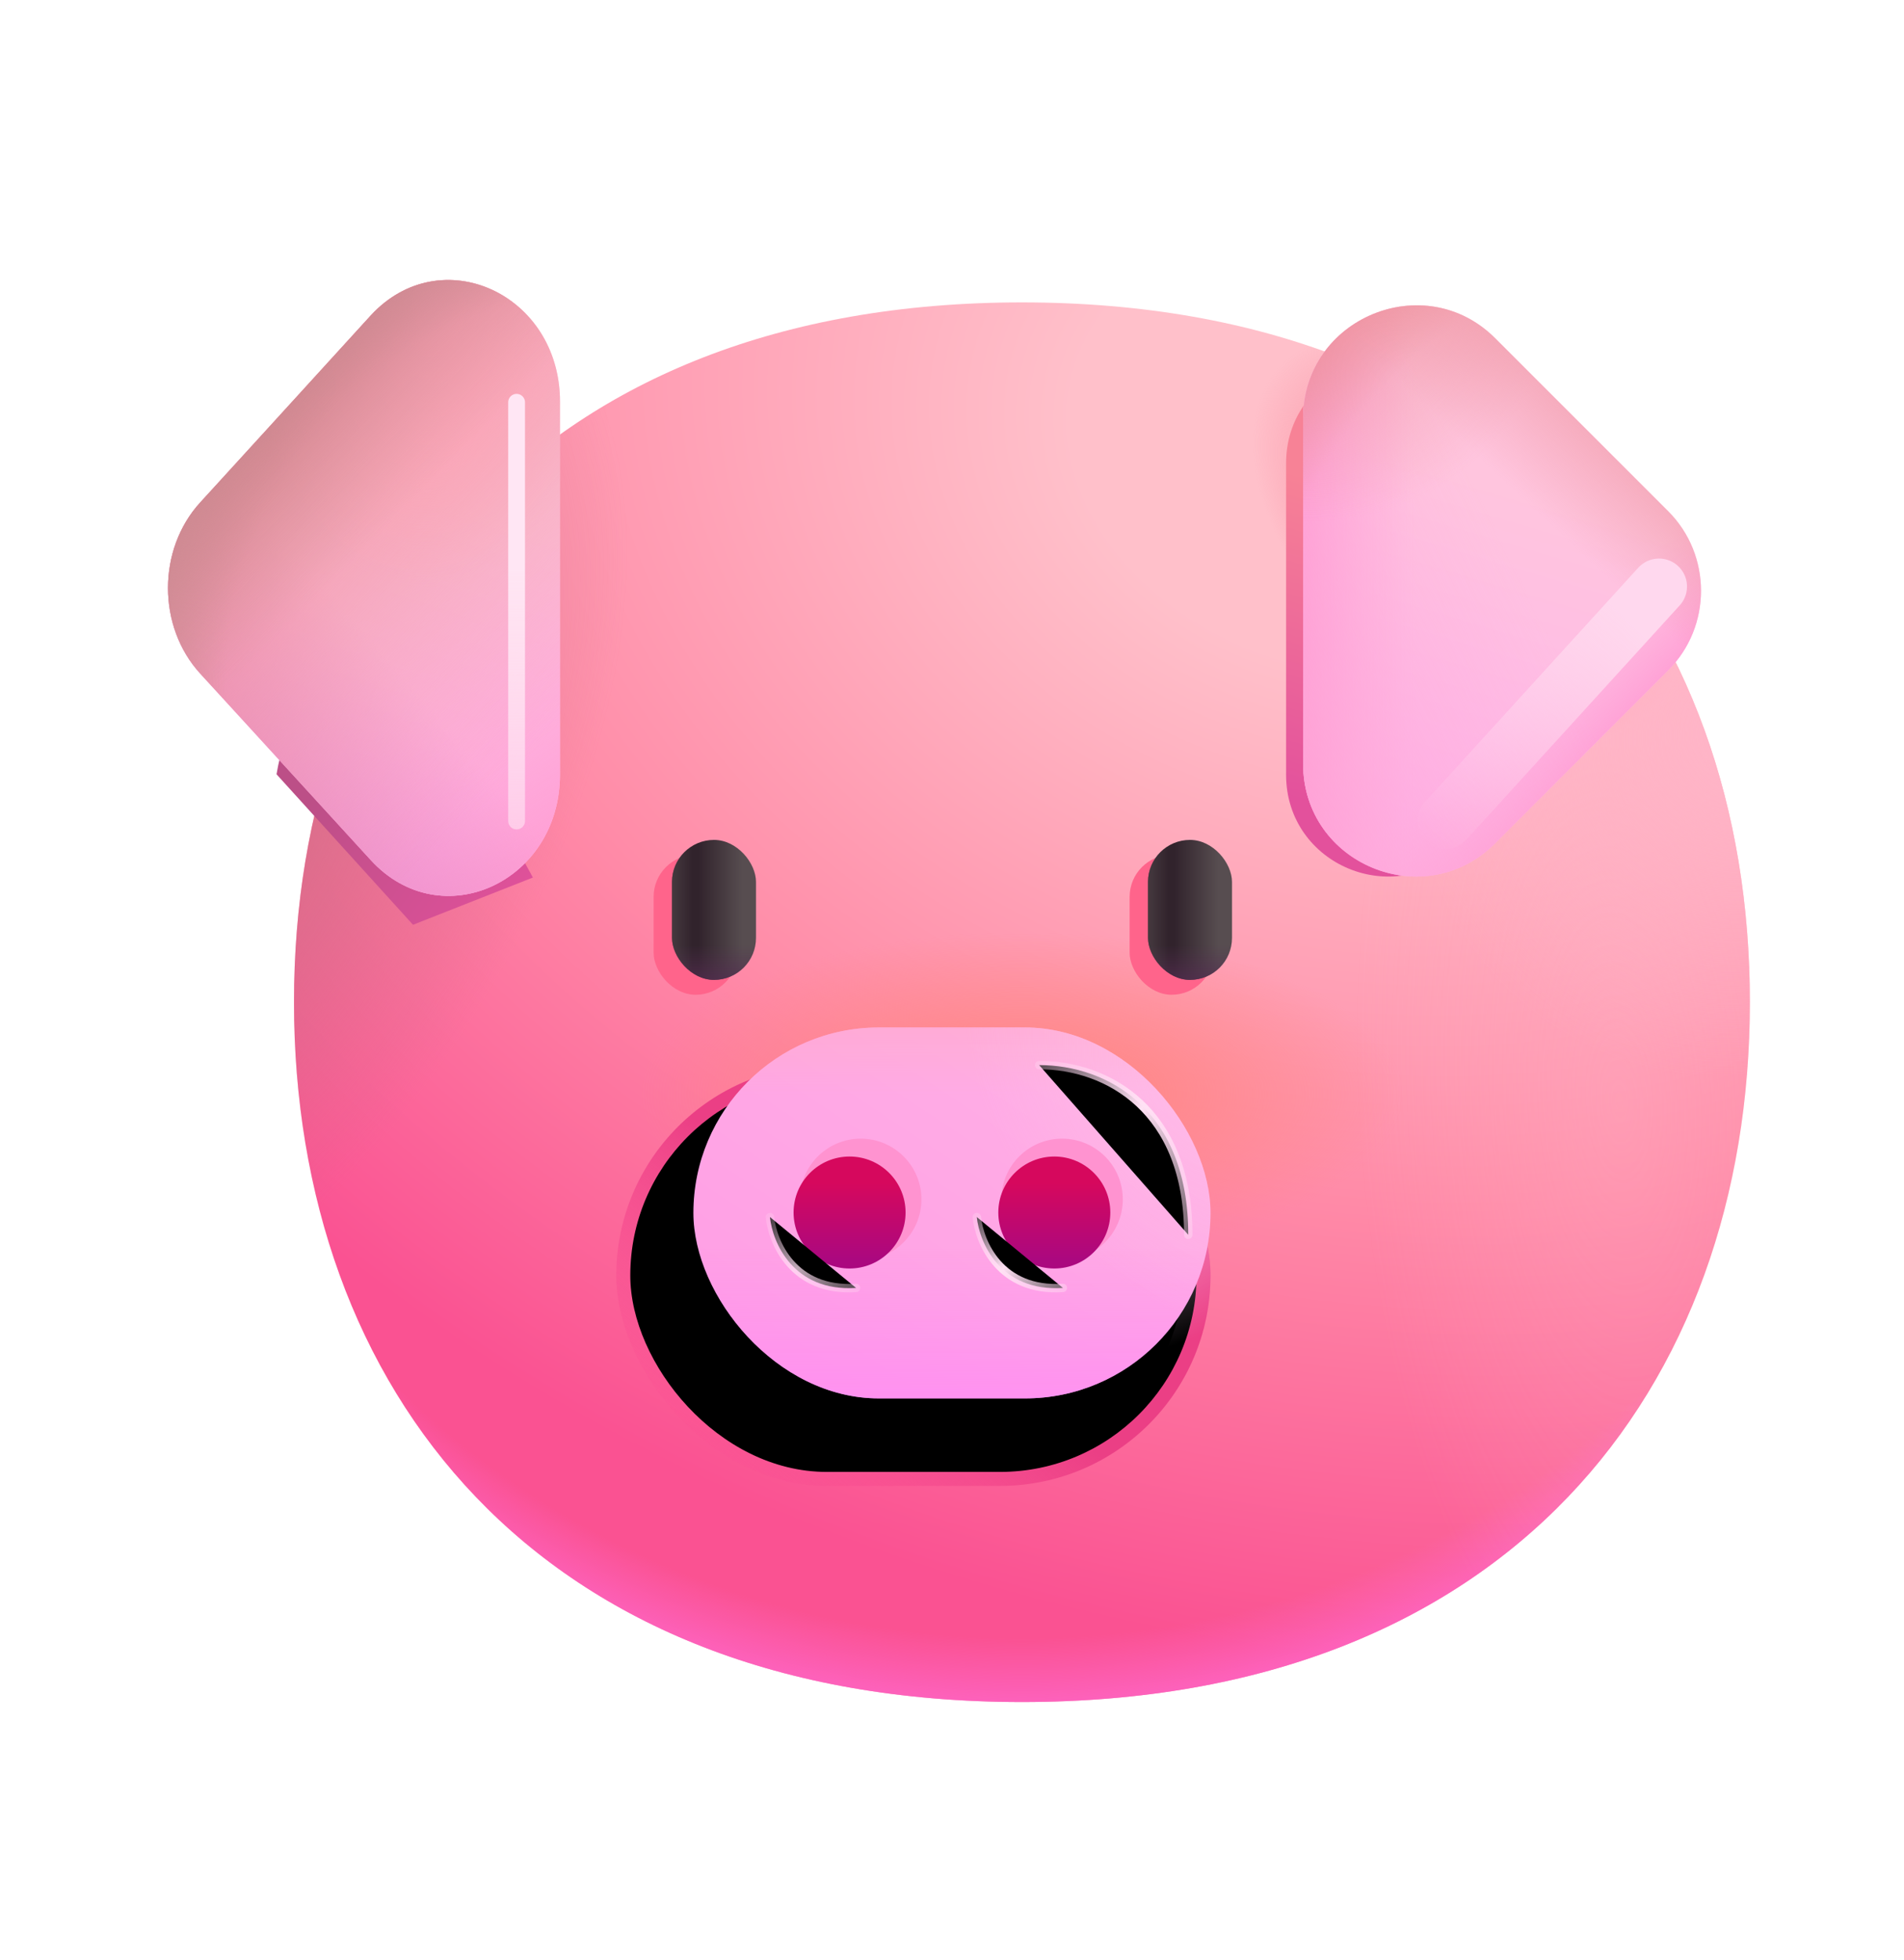 <svg width="34" height="35" viewBox="0 0 34 35" xmlns="http://www.w3.org/2000/svg">
<g filter="url(#filter0_i_28327_2988)">
<path d="M16.999 29.999C25.666 29.999 29.998 24.403 29.998 17.5C29.998 10.597 25.666 5.001 16.999 5.001C8.331 5.001 4 10.597 4 17.5C4 24.403 8.331 29.999 16.999 29.999Z" fill="url(#paint0_radial_28327_2988)"/>
<path d="M16.999 29.999C25.666 29.999 29.998 24.403 29.998 17.5C29.998 10.597 25.666 5.001 16.999 5.001C8.331 5.001 4 10.597 4 17.5C4 24.403 8.331 29.999 16.999 29.999Z" fill="url(#paint1_radial_28327_2988)"/>
<path d="M16.999 29.999C25.666 29.999 29.998 24.403 29.998 17.5C29.998 10.597 25.666 5.001 16.999 5.001C8.331 5.001 4 10.597 4 17.5C4 24.403 8.331 29.999 16.999 29.999Z" fill="url(#paint2_radial_28327_2988)"/>
<path d="M16.999 29.999C25.666 29.999 29.998 24.403 29.998 17.5C29.998 10.597 25.666 5.001 16.999 5.001C8.331 5.001 4 10.597 4 17.5C4 24.403 8.331 29.999 16.999 29.999Z" fill="url(#paint3_radial_28327_2988)"/>
<path d="M16.999 29.999C25.666 29.999 29.998 24.403 29.998 17.5C29.998 10.597 25.666 5.001 16.999 5.001C8.331 5.001 4 10.597 4 17.5C4 24.403 8.331 29.999 16.999 29.999Z" fill="url(#paint4_radial_28327_2988)"/>
<path d="M16.999 29.999C25.666 29.999 29.998 24.403 29.998 17.5C29.998 10.597 25.666 5.001 16.999 5.001C8.331 5.001 4 10.597 4 17.5C4 24.403 8.331 29.999 16.999 29.999Z" fill="url(#paint5_radial_28327_2988)" fill-opacity="0.3"/>
<path d="M16.999 29.999C25.666 29.999 29.998 24.403 29.998 17.5C29.998 10.597 25.666 5.001 16.999 5.001C8.331 5.001 4 10.597 4 17.5C4 24.403 8.331 29.999 16.999 29.999Z" fill="url(#paint6_radial_28327_2988)"/>
</g>
<g filter="url(#filter1_f_28327_2988)">
<rect x="11.005" y="19.023" width="10.611" height="7.516" rx="3.758" fill="url(#paint7_linear_28327_2988)"/>
<rect x="11.255" y="19.273" width="10.111" height="7.016" rx="3.508" stroke="url(#paint8_radial_28327_2988)" stroke-width="0.5"/>
</g>
<rect x="12.382" y="18.351" width="9.234" height="6.625" rx="3.312" fill="url(#paint9_linear_28327_2988)"/>
<rect x="12.382" y="18.351" width="9.234" height="6.625" rx="3.312" fill="url(#paint10_linear_28327_2988)"/>
<rect x="12.382" y="18.351" width="9.234" height="6.625" rx="3.312" fill="url(#paint11_linear_28327_2988)"/>
<rect x="12.382" y="18.351" width="9.234" height="6.625" rx="3.312" fill="url(#paint12_radial_28327_2988)" fill-opacity="0.5"/>
<g filter="url(#filter2_f_28327_2988)">
<circle cx="15.37" cy="21.421" r="1.084" fill="#FF93D0"/>
</g>
<g filter="url(#filter3_f_28327_2988)">
<circle cx="18.966" cy="21.421" r="1.084" fill="#FF93D0"/>
</g>
<g filter="url(#filter4_f_28327_2988)">
<path d="M26.06 6.984L28.847 9.771C29.551 10.474 29.551 11.629 28.847 12.332L26.06 15.119C24.915 16.265 22.966 15.453 22.966 13.839V8.273C22.966 6.659 24.924 5.847 26.06 6.984Z" fill="url(#paint13_linear_28327_2988)"/>
</g>
<path d="M26.7 6.041L29.79 9.131C30.57 9.911 30.57 11.191 29.79 11.971L26.7 15.061C25.43 16.331 23.27 15.431 23.27 13.641V7.471C23.27 5.681 25.44 4.781 26.7 6.041Z" fill="url(#paint14_linear_28327_2988)"/>
<path d="M26.7 6.041L29.79 9.131C30.57 9.911 30.57 11.191 29.79 11.971L26.7 15.061C25.43 16.331 23.27 15.431 23.27 13.641V7.471C23.27 5.681 25.44 4.781 26.7 6.041Z" fill="url(#paint15_linear_28327_2988)"/>
<path d="M26.7 6.041L29.79 9.131C30.57 9.911 30.57 11.191 29.79 11.971L26.7 15.061C25.43 16.331 23.27 15.431 23.27 13.641V7.471C23.27 5.681 25.44 4.781 26.7 6.041Z" fill="url(#paint16_linear_28327_2988)"/>
<path d="M26.7 6.041L29.79 9.131C30.57 9.911 30.57 11.191 29.79 11.971L26.7 15.061C25.43 16.331 23.27 15.431 23.27 13.641V7.471C23.27 5.681 25.44 4.781 26.7 6.041Z" fill="url(#paint17_linear_28327_2988)"/>
<path d="M26.7 6.041L29.79 9.131C30.57 9.911 30.57 11.191 29.79 11.971L26.7 15.061C25.43 16.331 23.27 15.431 23.27 13.641V7.471C23.27 5.681 25.44 4.781 26.7 6.041Z" fill="url(#paint18_radial_28327_2988)"/>
<path d="M26.7 6.041L29.79 9.131C30.57 9.911 30.57 11.191 29.79 11.971L26.7 15.061C25.43 16.331 23.27 15.431 23.27 13.641V7.471C23.27 5.681 25.44 4.781 26.7 6.041Z" fill="url(#paint19_radial_28327_2988)"/>
<path d="M26.7 6.041L29.79 9.131C30.57 9.911 30.57 11.191 29.79 11.971L26.7 15.061C25.43 16.331 23.27 15.431 23.27 13.641V7.471C23.27 5.681 25.44 4.781 26.7 6.041Z" fill="url(#paint20_linear_28327_2988)"/>
<g filter="url(#filter5_f_28327_2988)">
<path d="M4.938 13.829C5.225 12.104 6.479 11.402 7.094 11.251L9.516 15.673L7.375 16.517L4.938 13.829Z" fill="url(#paint21_linear_28327_2988)"/>
</g>
<path d="M6.621 5.634L3.576 8.973C2.808 9.813 2.808 11.192 3.576 12.032L6.621 15.361C7.872 16.729 10 15.759 10 13.831V7.174C10 5.246 7.872 4.277 6.621 5.634Z" fill="url(#paint22_linear_28327_2988)"/>
<path d="M6.621 5.634L3.576 8.973C2.808 9.813 2.808 11.192 3.576 12.032L6.621 15.361C7.872 16.729 10 15.759 10 13.831V7.174C10 5.246 7.872 4.277 6.621 5.634Z" fill="url(#paint23_linear_28327_2988)"/>
<path d="M6.621 5.634L3.576 8.973C2.808 9.813 2.808 11.192 3.576 12.032L6.621 15.361C7.872 16.729 10 15.759 10 13.831V7.174C10 5.246 7.872 4.277 6.621 5.634Z" fill="url(#paint24_linear_28327_2988)"/>
<path d="M6.621 5.634L3.576 8.973C2.808 9.813 2.808 11.192 3.576 12.032L6.621 15.361C7.872 16.729 10 15.759 10 13.831V7.174C10 5.246 7.872 4.277 6.621 5.634Z" fill="url(#paint25_linear_28327_2988)"/>
<path d="M6.621 5.634L3.576 8.973C2.808 9.813 2.808 11.192 3.576 12.032L6.621 15.361C7.872 16.729 10 15.759 10 13.831V7.174C10 5.246 7.872 4.277 6.621 5.634Z" fill="url(#paint26_radial_28327_2988)"/>
<path d="M6.621 5.634L3.576 8.973C2.808 9.813 2.808 11.192 3.576 12.032L6.621 15.361C7.872 16.729 10 15.759 10 13.831V7.174C10 5.246 7.872 4.277 6.621 5.634Z" fill="url(#paint27_linear_28327_2988)"/>
<path d="M6.621 5.634L3.576 8.973C2.808 9.813 2.808 11.192 3.576 12.032L6.621 15.361C7.872 16.729 10 15.759 10 13.831V7.174C10 5.246 7.872 4.277 6.621 5.634Z" fill="url(#paint28_radial_28327_2988)"/>
<path d="M18.827 22.656C19.379 22.656 19.827 22.208 19.827 21.656C19.827 21.104 19.379 20.656 18.827 20.656C18.275 20.656 17.827 21.104 17.827 21.656C17.827 22.208 18.275 22.656 18.827 22.656Z" fill="url(#paint29_linear_28327_2988)"/>
<path d="M15.171 22.656C15.723 22.656 16.171 22.208 16.171 21.656C16.171 21.104 15.723 20.656 15.171 20.656C14.618 20.656 14.171 21.104 14.171 21.656C14.171 22.208 14.618 22.656 15.171 22.656Z" fill="url(#paint30_linear_28327_2988)"/>
<g filter="url(#filter6_f_28327_2988)">
<rect x="20.172" y="15.267" width="1.5" height="2.5" rx="0.75" fill="#FF648B"/>
</g>
<g filter="url(#filter7_f_28327_2988)">
<rect x="11.672" y="15.267" width="1.5" height="2.5" rx="0.75" fill="#FF648B"/>
</g>
<rect x="20.5" y="15.001" width="1.5" height="2.5" rx="0.75" fill="url(#paint31_linear_28327_2988)"/>
<rect x="20.5" y="15.001" width="1.5" height="2.5" rx="0.75" fill="url(#paint32_linear_28327_2988)"/>
<rect x="20.5" y="15.001" width="1.5" height="2.5" rx="0.75" fill="url(#paint33_linear_28327_2988)"/>
<rect x="12" y="15.001" width="1.5" height="2.5" rx="0.75" fill="url(#paint34_linear_28327_2988)"/>
<rect x="12" y="15.001" width="1.5" height="2.5" rx="0.75" fill="url(#paint35_linear_28327_2988)"/>
<rect x="12" y="15.001" width="1.5" height="2.5" rx="0.75" fill="url(#paint36_linear_28327_2988)"/>
<g filter="url(#filter8_f_28327_2988)">
<path d="M29.625 10.476L25.812 14.664" stroke="url(#paint37_linear_28327_2988)" stroke-linecap="round"/>
</g>
<g filter="url(#filter9_f_28327_2988)">
<path d="M9.225 7.185L9.225 14.664" stroke="url(#paint38_linear_28327_2988)" stroke-width="0.3" stroke-linecap="round"/>
</g>
<g filter="url(#filter10_f_28327_2988)">
<path d="M18.556 19.023C19.774 19.023 21.219 19.82 21.219 22.054" stroke="url(#paint39_linear_28327_2988)" stroke-width="0.15" stroke-linecap="round"/>
</g>
<g filter="url(#filter11_f_28327_2988)">
<path d="M17.443 21.737C17.488 22.189 17.859 23.076 18.981 23.003" stroke="url(#paint40_linear_28327_2988)" stroke-width="0.15" stroke-linecap="round"/>
</g>
<g filter="url(#filter12_f_28327_2988)">
<path d="M13.749 21.737C13.794 22.189 14.165 23.076 15.287 23.003" stroke="url(#paint41_linear_28327_2988)" stroke-opacity="0.75" stroke-width="0.15" stroke-linecap="round"/>
</g>
<defs>
<filter id="filter0_i_28327_2988" x="4" y="5.001" width="27.248" height="25.398" filterUnits="userSpaceOnUse" color-interpolation-filters="sRGB">
<feFlood flood-opacity="0" result="BackgroundImageFix"/>
<feBlend mode="normal" in="SourceGraphic" in2="BackgroundImageFix" result="shape"/>
<feColorMatrix in="SourceAlpha" type="matrix" values="0 0 0 0 0 0 0 0 0 0 0 0 0 0 0 0 0 0 127 0" result="hardAlpha"/>
<feOffset dx="1.25" dy="0.4"/>
<feGaussianBlur stdDeviation="1"/>
<feComposite in2="hardAlpha" operator="arithmetic" k2="-1" k3="1"/>
<feColorMatrix type="matrix" values="0 0 0 0 0 0 0 0 0 0 0 0 0 0 0 0 0 0 0.12 0"/>
<feBlend mode="normal" in2="shape" result="effect1_innerShadow_28327_2988"/>
</filter>
<filter id="filter1_f_28327_2988" x="9.005" y="17.023" width="14.611" height="11.516" filterUnits="userSpaceOnUse" color-interpolation-filters="sRGB">
<feFlood flood-opacity="0" result="BackgroundImageFix"/>
<feBlend mode="normal" in="SourceGraphic" in2="BackgroundImageFix" result="shape"/>
<feGaussianBlur stdDeviation="1" result="effect1_foregroundBlur_28327_2988"/>
</filter>
<filter id="filter2_f_28327_2988" x="13.786" y="19.836" width="3.169" height="3.169" filterUnits="userSpaceOnUse" color-interpolation-filters="sRGB">
<feFlood flood-opacity="0" result="BackgroundImageFix"/>
<feBlend mode="normal" in="SourceGraphic" in2="BackgroundImageFix" result="shape"/>
<feGaussianBlur stdDeviation="0.25" result="effect1_foregroundBlur_28327_2988"/>
</filter>
<filter id="filter3_f_28327_2988" x="17.381" y="19.836" width="3.169" height="3.169" filterUnits="userSpaceOnUse" color-interpolation-filters="sRGB">
<feFlood flood-opacity="0" result="BackgroundImageFix"/>
<feBlend mode="normal" in="SourceGraphic" in2="BackgroundImageFix" result="shape"/>
<feGaussianBlur stdDeviation="0.25" result="effect1_foregroundBlur_28327_2988"/>
</filter>
<filter id="filter4_f_28327_2988" x="21.466" y="4.953" width="9.409" height="12.202" filterUnits="userSpaceOnUse" color-interpolation-filters="sRGB">
<feFlood flood-opacity="0" result="BackgroundImageFix"/>
<feBlend mode="normal" in="SourceGraphic" in2="BackgroundImageFix" result="shape"/>
<feGaussianBlur stdDeviation="0.75" result="effect1_foregroundBlur_28327_2988"/>
</filter>
<filter id="filter5_f_28327_2988" x="3.938" y="10.251" width="6.578" height="7.266" filterUnits="userSpaceOnUse" color-interpolation-filters="sRGB">
<feFlood flood-opacity="0" result="BackgroundImageFix"/>
<feBlend mode="normal" in="SourceGraphic" in2="BackgroundImageFix" result="shape"/>
<feGaussianBlur stdDeviation="0.5" result="effect1_foregroundBlur_28327_2988"/>
</filter>
<filter id="filter6_f_28327_2988" x="19.672" y="14.767" width="2.5" height="3.5" filterUnits="userSpaceOnUse" color-interpolation-filters="sRGB">
<feFlood flood-opacity="0" result="BackgroundImageFix"/>
<feBlend mode="normal" in="SourceGraphic" in2="BackgroundImageFix" result="shape"/>
<feGaussianBlur stdDeviation="0.25" result="effect1_foregroundBlur_28327_2988"/>
</filter>
<filter id="filter7_f_28327_2988" x="11.172" y="14.767" width="2.5" height="3.5" filterUnits="userSpaceOnUse" color-interpolation-filters="sRGB">
<feFlood flood-opacity="0" result="BackgroundImageFix"/>
<feBlend mode="normal" in="SourceGraphic" in2="BackgroundImageFix" result="shape"/>
<feGaussianBlur stdDeviation="0.25" result="effect1_foregroundBlur_28327_2988"/>
</filter>
<filter id="filter8_f_28327_2988" x="24.312" y="8.976" width="6.812" height="7.188" filterUnits="userSpaceOnUse" color-interpolation-filters="sRGB">
<feFlood flood-opacity="0" result="BackgroundImageFix"/>
<feBlend mode="normal" in="SourceGraphic" in2="BackgroundImageFix" result="shape"/>
<feGaussianBlur stdDeviation="0.5" result="effect1_foregroundBlur_28327_2988"/>
</filter>
<filter id="filter9_f_28327_2988" x="8.075" y="6.035" width="2.3" height="9.779" filterUnits="userSpaceOnUse" color-interpolation-filters="sRGB">
<feFlood flood-opacity="0" result="BackgroundImageFix"/>
<feBlend mode="normal" in="SourceGraphic" in2="BackgroundImageFix" result="shape"/>
<feGaussianBlur stdDeviation="0.5" result="effect1_foregroundBlur_28327_2988"/>
</filter>
<filter id="filter10_f_28327_2988" x="18.181" y="18.648" width="3.413" height="3.781" filterUnits="userSpaceOnUse" color-interpolation-filters="sRGB">
<feFlood flood-opacity="0" result="BackgroundImageFix"/>
<feBlend mode="normal" in="SourceGraphic" in2="BackgroundImageFix" result="shape"/>
<feGaussianBlur stdDeviation="0.15" result="effect1_foregroundBlur_28327_2988"/>
</filter>
<filter id="filter11_f_28327_2988" x="17.068" y="21.362" width="2.288" height="2.021" filterUnits="userSpaceOnUse" color-interpolation-filters="sRGB">
<feFlood flood-opacity="0" result="BackgroundImageFix"/>
<feBlend mode="normal" in="SourceGraphic" in2="BackgroundImageFix" result="shape"/>
<feGaussianBlur stdDeviation="0.15" result="effect1_foregroundBlur_28327_2988"/>
</filter>
<filter id="filter12_f_28327_2988" x="13.374" y="21.362" width="2.288" height="2.021" filterUnits="userSpaceOnUse" color-interpolation-filters="sRGB">
<feFlood flood-opacity="0" result="BackgroundImageFix"/>
<feBlend mode="normal" in="SourceGraphic" in2="BackgroundImageFix" result="shape"/>
<feGaussianBlur stdDeviation="0.15" result="effect1_foregroundBlur_28327_2988"/>
</filter>
<radialGradient id="paint0_radial_28327_2988" cx="0" cy="0" r="1" gradientUnits="userSpaceOnUse" gradientTransform="translate(23 7.539) rotate(104.362) scale(24.194 31.097)">
<stop offset="0.164" stop-color="#FFC0CA"/>
<stop offset="0.543" stop-color="#FF8CA8"/>
<stop offset="0.891" stop-color="#FA5292"/>
</radialGradient>
<radialGradient id="paint1_radial_28327_2988" cx="0" cy="0" r="1" gradientUnits="userSpaceOnUse" gradientTransform="translate(16.999 14.289) rotate(90) scale(16.375 17.392)">
<stop offset="0.884" stop-color="#FF6CD7" stop-opacity="0"/>
<stop offset="1" stop-color="#FF6CD7"/>
</radialGradient>
<radialGradient id="paint2_radial_28327_2988" cx="0" cy="0" r="1" gradientUnits="userSpaceOnUse" gradientTransform="translate(24.953 9.21) rotate(-137.793) scale(4.535 2.73)">
<stop stop-color="#E2697D"/>
<stop offset="0.286" stop-color="#F78296"/>
<stop offset="1" stop-color="#F78296" stop-opacity="0"/>
</radialGradient>
<radialGradient id="paint3_radial_28327_2988" cx="0" cy="0" r="1" gradientUnits="userSpaceOnUse" gradientTransform="translate(1.188 14.414) rotate(34.267) scale(6.882 11.905)">
<stop stop-color="#C86C80"/>
<stop offset="1" stop-color="#C86C80" stop-opacity="0"/>
</radialGradient>
<radialGradient id="paint4_radial_28327_2988" cx="0" cy="0" r="1" gradientUnits="userSpaceOnUse" gradientTransform="translate(16.999 19.143) rotate(-90) scale(2.895 6.792)">
<stop stop-color="#FF857D"/>
<stop offset="1" stop-color="#FF857D" stop-opacity="0"/>
</radialGradient>
<radialGradient id="paint5_radial_28327_2988" cx="0" cy="0" r="1" gradientUnits="userSpaceOnUse" gradientTransform="translate(27.688 19.226) rotate(176.947) scale(4.694 11.2)">
<stop stop-color="#FFB5C8"/>
<stop offset="1" stop-color="#FFB5C8" stop-opacity="0"/>
</radialGradient>
<radialGradient id="paint6_radial_28327_2988" cx="0" cy="0" r="1" gradientUnits="userSpaceOnUse" gradientTransform="translate(29.998 12.664) rotate(124.608) scale(6.379 5.884)">
<stop stop-color="#FFB5C8"/>
<stop offset="1" stop-color="#FFB5C8" stop-opacity="0"/>
</radialGradient>
<linearGradient id="paint7_linear_28327_2988" x1="16.31" y1="23.232" x2="13.167" y2="27.021" gradientUnits="userSpaceOnUse">
<stop stop-color="#EB3F85"/>
<stop offset="1" stop-color="#FC4992" stop-opacity="0"/>
</linearGradient>
<radialGradient id="paint8_radial_28327_2988" cx="0" cy="0" r="1" gradientUnits="userSpaceOnUse" gradientTransform="translate(20.024 19.649) rotate(109.954) scale(4.664 4.132)">
<stop stop-color="#FFD0EF"/>
<stop offset="1" stop-color="#FFCEF0" stop-opacity="0"/>
</radialGradient>
<linearGradient id="paint9_linear_28327_2988" x1="15.362" y1="26.103" x2="20.025" y2="19.076" gradientUnits="userSpaceOnUse">
<stop stop-color="#FF9DE5"/>
<stop offset="1" stop-color="#FFAFE5"/>
</linearGradient>
<linearGradient id="paint10_linear_28327_2988" x1="16.999" y1="25.811" x2="16.999" y2="22.257" gradientUnits="userSpaceOnUse">
<stop stop-color="#FF8DF3"/>
<stop offset="1" stop-color="#FF8DF3" stop-opacity="0"/>
</linearGradient>
<linearGradient id="paint11_linear_28327_2988" x1="16.999" y1="17.219" x2="16.999" y2="19.566" gradientUnits="userSpaceOnUse">
<stop stop-color="#FFABC8"/>
<stop offset="1" stop-color="#FFABC8" stop-opacity="0"/>
</linearGradient>
<radialGradient id="paint12_radial_28327_2988" cx="0" cy="0" r="1" gradientUnits="userSpaceOnUse" gradientTransform="translate(21.616 19.415) rotate(137.281) scale(3.689 5.095)">
<stop stop-color="#FFC7EA"/>
<stop offset="1" stop-color="#FFC7EA" stop-opacity="0"/>
</radialGradient>
<linearGradient id="paint13_linear_28327_2988" x1="26.171" y1="9.349" x2="24.583" y2="14.704" gradientUnits="userSpaceOnUse">
<stop stop-color="#F78296"/>
<stop offset="1" stop-color="#E3519C"/>
</linearGradient>
<linearGradient id="paint14_linear_28327_2988" x1="26.823" y1="8.664" x2="25.062" y2="14.601" gradientUnits="userSpaceOnUse">
<stop stop-color="#FFC5DE"/>
<stop offset="1" stop-color="#FFB5EA"/>
</linearGradient>
<linearGradient id="paint15_linear_28327_2988" x1="28.094" y1="13.914" x2="26.823" y2="12.71" gradientUnits="userSpaceOnUse">
<stop stop-color="#FFA0D5"/>
<stop offset="1" stop-color="#FFADDB" stop-opacity="0"/>
</linearGradient>
<linearGradient id="paint16_linear_28327_2988" x1="23.27" y1="12.289" x2="25.25" y2="12.289" gradientUnits="userSpaceOnUse">
<stop stop-color="#FFA0D5"/>
<stop offset="1" stop-color="#FFADDB" stop-opacity="0"/>
</linearGradient>
<linearGradient id="paint17_linear_28327_2988" x1="21.312" y1="15.656" x2="28.125" y2="12.289" gradientUnits="userSpaceOnUse">
<stop stop-color="#FFA0D5"/>
<stop offset="1" stop-color="#FFADDB" stop-opacity="0"/>
</linearGradient>
<radialGradient id="paint18_radial_28327_2988" cx="0" cy="0" r="1" gradientUnits="userSpaceOnUse" gradientTransform="translate(22.5 3.726) rotate(52.284) scale(5.926 4.961)">
<stop stop-color="#EC9099"/>
<stop offset="1" stop-color="#EC9099" stop-opacity="0"/>
</radialGradient>
<radialGradient id="paint19_radial_28327_2988" cx="0" cy="0" r="1" gradientUnits="userSpaceOnUse" gradientTransform="translate(36 15.656) rotate(-149.503) scale(16.61 12.517)">
<stop offset="0.863" stop-color="#EC9099" stop-opacity="0"/>
<stop offset="1" stop-color="#EC9099"/>
</radialGradient>
<linearGradient id="paint20_linear_28327_2988" x1="29.625" y1="4.226" x2="26.156" y2="7.945" gradientUnits="userSpaceOnUse">
<stop offset="0.282" stop-color="#EC9099"/>
<stop offset="1" stop-color="#EC9099" stop-opacity="0"/>
</linearGradient>
<linearGradient id="paint21_linear_28327_2988" x1="6.031" y1="13.601" x2="9.612" y2="16.23" gradientUnits="userSpaceOnUse">
<stop stop-color="#BC4F87"/>
<stop offset="1" stop-color="#E3519C"/>
</linearGradient>
<linearGradient id="paint22_linear_28327_2988" x1="6.5" y1="8.462" x2="4.456" y2="14.763" gradientUnits="userSpaceOnUse">
<stop stop-color="#FFC5DE"/>
<stop offset="1" stop-color="#FFB5EA"/>
</linearGradient>
<linearGradient id="paint23_linear_28327_2988" x1="7.627" y1="16.429" x2="4.819" y2="12.038" gradientUnits="userSpaceOnUse">
<stop stop-color="#FFA0D5"/>
<stop offset="1" stop-color="#FFADDB" stop-opacity="0"/>
</linearGradient>
<linearGradient id="paint24_linear_28327_2988" x1="4.491" y1="15.404" x2="7.688" y2="12.63" gradientUnits="userSpaceOnUse">
<stop stop-color="#E88BC9"/>
<stop offset="1" stop-color="#E88BC9" stop-opacity="0"/>
</linearGradient>
<linearGradient id="paint25_linear_28327_2988" x1="3.767" y1="6.357" x2="10.391" y2="12.502" gradientUnits="userSpaceOnUse">
<stop stop-color="#EC9099"/>
<stop offset="1" stop-color="#EC9099" stop-opacity="0"/>
</linearGradient>
<radialGradient id="paint26_radial_28327_2988" cx="0" cy="0" r="1" gradientUnits="userSpaceOnUse" gradientTransform="translate(7.688 5.375) rotate(92.095) scale(5.13 3.264)">
<stop stop-color="#FFA4B7"/>
<stop offset="1" stop-color="#FFA4B7" stop-opacity="0"/>
</radialGradient>
<linearGradient id="paint27_linear_28327_2988" x1="2.188" y1="6.25" x2="6.125" y2="10.188" gradientUnits="userSpaceOnUse">
<stop offset="0.238" stop-color="#BD747C"/>
<stop offset="1" stop-color="#CC8C93" stop-opacity="0"/>
</linearGradient>
<radialGradient id="paint28_radial_28327_2988" cx="0" cy="0" r="1" gradientUnits="userSpaceOnUse" gradientTransform="translate(10.914 12.177) rotate(-169.114) scale(8.875 9.058)">
<stop offset="0.776" stop-color="#CC8C93" stop-opacity="0"/>
<stop offset="1" stop-color="#CC8C93"/>
</radialGradient>
<linearGradient id="paint29_linear_28327_2988" x1="18.827" y1="21.131" x2="18.827" y2="22.49" gradientUnits="userSpaceOnUse">
<stop stop-color="#D6085D"/>
<stop offset="1" stop-color="#AB087F"/>
</linearGradient>
<linearGradient id="paint30_linear_28327_2988" x1="15.171" y1="21.131" x2="15.171" y2="22.49" gradientUnits="userSpaceOnUse">
<stop stop-color="#D6085D"/>
<stop offset="1" stop-color="#AB087F"/>
</linearGradient>
<linearGradient id="paint31_linear_28327_2988" x1="21.758" y1="16.251" x2="20.839" y2="16.251" gradientUnits="userSpaceOnUse">
<stop stop-color="#574D50"/>
<stop offset="0.855" stop-color="#31232C"/>
</linearGradient>
<linearGradient id="paint32_linear_28327_2988" x1="22.234" y1="17.782" x2="22.234" y2="16.875" gradientUnits="userSpaceOnUse">
<stop stop-color="#552D52"/>
<stop offset="1" stop-color="#552D52" stop-opacity="0"/>
</linearGradient>
<linearGradient id="paint33_linear_28327_2988" x1="20.186" y1="16.404" x2="20.863" y2="16.404" gradientUnits="userSpaceOnUse">
<stop stop-color="#574D50"/>
<stop offset="1" stop-color="#574D50" stop-opacity="0"/>
</linearGradient>
<linearGradient id="paint34_linear_28327_2988" x1="13.258" y1="16.251" x2="12.339" y2="16.251" gradientUnits="userSpaceOnUse">
<stop stop-color="#574D50"/>
<stop offset="0.855" stop-color="#31232C"/>
</linearGradient>
<linearGradient id="paint35_linear_28327_2988" x1="13.734" y1="17.782" x2="13.734" y2="16.875" gradientUnits="userSpaceOnUse">
<stop stop-color="#552D52"/>
<stop offset="1" stop-color="#552D52" stop-opacity="0"/>
</linearGradient>
<linearGradient id="paint36_linear_28327_2988" x1="11.685" y1="16.404" x2="12.363" y2="16.404" gradientUnits="userSpaceOnUse">
<stop stop-color="#574D50"/>
<stop offset="1" stop-color="#574D50" stop-opacity="0"/>
</linearGradient>
<linearGradient id="paint37_linear_28327_2988" x1="29.406" y1="11.382" x2="25.594" y2="15.164" gradientUnits="userSpaceOnUse">
<stop stop-color="#FFD8EE"/>
<stop offset="1" stop-color="#FFD8EE" stop-opacity="0"/>
</linearGradient>
<linearGradient id="paint38_linear_28327_2988" x1="8.093" y1="10.17" x2="8.093" y2="22.052" gradientUnits="userSpaceOnUse">
<stop stop-color="#FFE6F4"/>
<stop offset="1" stop-color="#FFE5F4" stop-opacity="0"/>
</linearGradient>
<linearGradient id="paint39_linear_28327_2988" x1="17.865" y1="18.163" x2="23.308" y2="22.054" gradientUnits="userSpaceOnUse">
<stop stop-color="#FFD6F0" stop-opacity="0"/>
<stop offset="0.448" stop-color="#FFE1F4"/>
<stop offset="1" stop-color="#FFD6F0" stop-opacity="0"/>
</linearGradient>
<linearGradient id="paint40_linear_28327_2988" x1="17.044" y1="21.376" x2="19.455" y2="23.751" gradientUnits="userSpaceOnUse">
<stop stop-color="#FFD6F0" stop-opacity="0"/>
<stop offset="0.448" stop-color="#FFE1F4"/>
<stop offset="1" stop-color="#FFD6F0" stop-opacity="0"/>
</linearGradient>
<linearGradient id="paint41_linear_28327_2988" x1="13.35" y1="21.376" x2="15.761" y2="23.751" gradientUnits="userSpaceOnUse">
<stop stop-color="#FFD6F0" stop-opacity="0"/>
<stop offset="0.078" stop-color="#FFD8F1" stop-opacity="0.174"/>
<stop offset="0.448" stop-color="#FFE1F4"/>
<stop offset="1" stop-color="#FFD6F0" stop-opacity="0"/>
</linearGradient>
</defs>
</svg>
